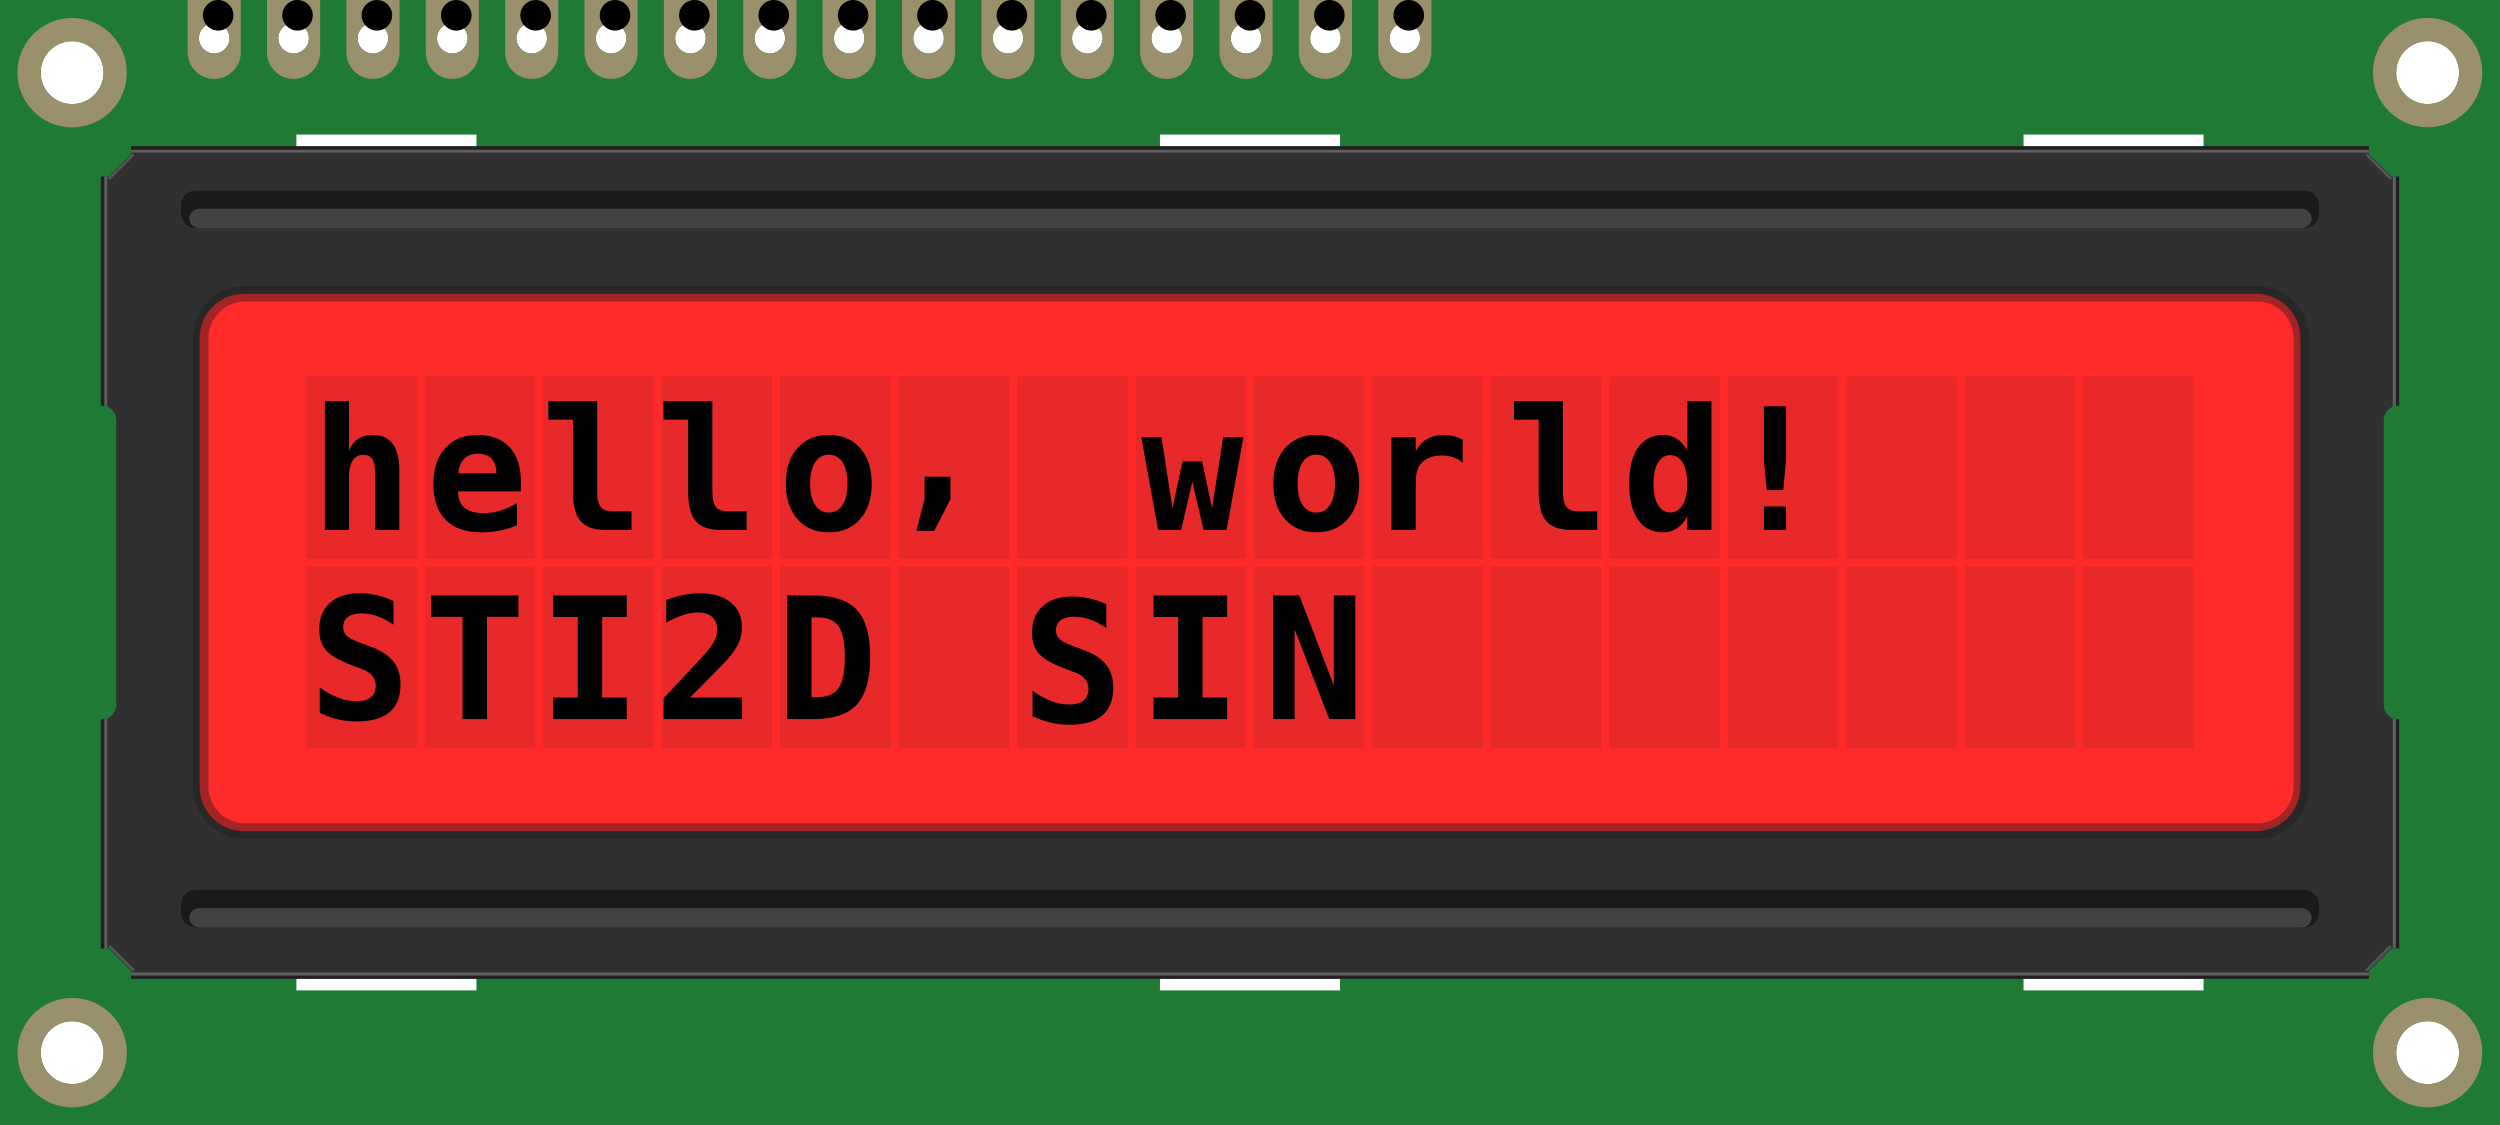 <?xml version="1.0" encoding="UTF-8"?>
<!DOCTYPE svg PUBLIC "-//W3C//DTD SVG 1.1//EN" "http://www.w3.org/Graphics/SVG/1.1/DTD/svg11.dtd">
<svg version="1.1" xmlns="http://www.w3.org/2000/svg" xmlns:xlink="http://www.w3.org/1999/xlink" x="0" y="0" width="383.245" height="172.459" viewBox="0, 0, 383.245, 172.459">
  <g id="Calque_1" transform="translate(-0, 0)">
    <path d="M0,0 L0,172.459 L383.245,172.459 L383.245,0 L0,0 z M191.019,3.517 C192.314,3.517 193.363,4.566 193.363,5.861 C193.363,7.155 192.314,8.205 191.019,8.205 C189.725,8.205 188.675,7.155 188.675,5.861 C188.675,4.566 189.727,3.517 191.019,3.517 z M69.341,3.517 C70.636,3.517 71.685,4.566 71.685,5.861 C71.685,7.155 70.636,8.205 69.341,8.205 C68.047,8.205 66.997,7.155 66.997,5.861 C66.997,4.566 68.048,3.517 69.341,3.517 z M57.173,3.517 C58.468,3.517 59.517,4.566 59.517,5.861 C59.517,7.155 58.468,8.205 57.173,8.205 C55.879,8.205 54.829,7.155 54.829,5.861 C54.829,4.566 55.879,3.517 57.173,3.517 z M11.056,6.313 C13.72,6.313 15.88,8.472 15.88,11.137 C15.88,13.802 13.72,15.958 11.056,15.958 C8.393,15.958 6.233,13.8 6.233,11.137 C6.233,8.473 8.393,6.313 11.056,6.313 z M11.061,166.193 C8.398,166.193 6.238,164.033 6.238,161.369 C6.238,158.706 8.398,156.546 11.061,156.546 C13.725,156.546 15.885,158.704 15.885,161.369 C15.883,164.033 13.725,166.193 11.061,166.193 z M32.837,8.203 C31.543,8.203 30.493,7.153 30.493,5.859 C30.493,4.564 31.543,3.515 32.837,3.515 C34.132,3.515 35.181,4.564 35.181,5.859 C35.181,7.153 34.13,8.203 32.837,8.203 z M42.661,5.861 C42.661,4.566 43.711,3.517 45.005,3.517 C46.3,3.517 47.349,4.566 47.349,5.861 C47.349,7.155 46.3,8.205 45.005,8.205 C43.711,8.205 42.661,7.153 42.661,5.861 z M73.04,151.829 L45.438,151.829 L45.438,143.69 L73.04,143.69 L73.04,151.829 z M73.04,28.769 L45.438,28.769 L45.438,20.629 L73.04,20.629 L73.04,28.769 z M81.507,8.203 C80.213,8.203 79.163,7.153 79.163,5.859 C79.163,4.564 80.213,3.515 81.507,3.515 C82.802,3.515 83.851,4.564 83.851,5.859 C83.851,7.153 82.802,8.203 81.507,8.203 z M93.677,8.203 C92.383,8.203 91.333,7.153 91.333,5.859 C91.333,4.564 92.383,3.515 93.677,3.515 C94.972,3.515 96.021,4.564 96.021,5.859 C96.021,7.153 94.97,8.203 93.677,8.203 z M105.845,8.203 C104.551,8.203 103.501,7.153 103.501,5.859 C103.501,4.564 104.551,3.515 105.845,3.515 C107.14,3.515 108.189,4.564 108.189,5.859 C108.189,7.153 107.14,8.203 105.845,8.203 z M118.013,8.203 C116.719,8.203 115.669,7.153 115.669,5.859 C115.669,4.564 116.719,3.515 118.013,3.515 C119.308,3.515 120.357,4.564 120.357,5.859 C120.357,7.153 119.308,8.203 118.013,8.203 z M130.179,8.203 C128.885,8.203 127.835,7.153 127.835,5.859 C127.835,4.564 128.885,3.515 130.179,3.515 C131.474,3.515 132.523,4.564 132.523,5.859 C132.523,7.153 131.474,8.203 130.179,8.203 z M142.347,8.203 C141.053,8.203 140.003,7.153 140.003,5.859 C140.003,4.564 141.053,3.515 142.347,3.515 C143.642,3.515 144.691,4.564 144.691,5.859 C144.691,7.153 143.642,8.203 142.347,8.203 z M154.517,8.203 C153.223,8.203 152.173,7.153 152.173,5.859 C152.173,4.564 153.223,3.515 154.517,3.515 C155.812,3.515 156.861,4.564 156.861,5.859 C156.861,7.153 155.81,8.203 154.517,8.203 z M166.685,8.203 C165.391,8.203 164.341,7.153 164.341,5.859 C164.341,4.564 165.391,3.515 166.685,3.515 C167.98,3.515 169.029,4.564 169.029,5.859 C169.029,7.153 167.98,8.203 166.685,8.203 z M176.507,5.861 C176.507,4.566 177.557,3.517 178.851,3.517 C180.146,3.517 181.195,4.566 181.195,5.861 C181.195,7.155 180.146,8.205 178.851,8.205 C177.557,8.205 176.507,7.153 176.507,5.861 z M205.425,151.829 L177.82,151.829 L177.82,143.69 L205.425,143.69 L205.425,151.829 z M205.425,28.769 L177.82,28.769 L177.82,20.629 L205.425,20.629 L205.425,28.769 z M203.187,8.203 C201.893,8.203 200.843,7.153 200.843,5.859 C200.843,4.564 201.893,3.515 203.187,3.515 C204.482,3.515 205.531,4.564 205.531,5.859 C205.531,7.153 204.482,8.203 203.187,8.203 z M215.357,8.203 C214.063,8.203 213.013,7.153 213.013,5.859 C213.013,4.564 214.063,3.515 215.357,3.515 C216.652,3.515 217.701,4.564 217.701,5.859 C217.701,7.153 216.652,8.203 215.357,8.203 z M337.806,151.829 L310.205,151.829 L310.205,143.69 L337.806,143.69 L337.806,151.829 z M337.806,28.769 L310.205,28.769 L310.205,20.629 L337.806,20.629 L337.806,28.769 z M372.152,6.305 C374.815,6.305 376.975,8.463 376.975,11.128 C376.975,13.793 374.817,15.952 372.152,15.952 C369.487,15.952 367.327,13.793 367.327,11.128 C367.327,8.463 369.487,6.305 372.152,6.305 z M372.152,166.194 C369.488,166.194 367.329,164.036 367.329,161.371 C367.329,158.709 369.487,156.548 372.152,156.548 C374.817,156.548 376.977,158.708 376.977,161.371 C376.977,164.034 374.815,166.194 372.152,166.194 z" fill="#1F7A34"/>
    <path d="M2.672,11.137 C2.672,15.762 6.429,19.521 11.055,19.521 C15.689,19.521 19.439,15.762 19.439,11.137 C19.439,6.504 15.689,2.754 11.055,2.754 C6.429,2.754 2.672,6.504 2.672,11.137 z M6.233,11.137 C6.233,8.473 8.393,6.313 11.056,6.313 C13.72,6.313 15.88,8.472 15.88,11.137 C15.88,13.802 13.718,15.958 11.055,15.958 C8.393,15.958 6.233,13.8 6.233,11.137 z" fill="#9A916C"/>
    <path d="M380.534,161.371 C380.534,156.746 376.777,152.987 372.15,152.987 C367.516,152.987 363.766,156.746 363.766,161.371 C363.766,166.003 367.516,169.753 372.15,169.753 C376.779,169.753 380.534,166.005 380.534,161.371 z M376.977,161.371 C376.977,164.034 374.815,166.194 372.152,166.194 C369.488,166.194 367.328,164.036 367.328,161.371 C367.328,158.709 369.487,156.548 372.152,156.548 C374.817,156.548 376.977,158.709 376.977,161.371 z" fill="#9A916C"/>
    <path d="M2.677,161.369 C2.677,165.995 6.434,169.753 11.06,169.753 C15.694,169.753 19.444,165.995 19.444,161.369 C19.444,156.737 15.694,152.987 11.06,152.987 C6.434,152.987 2.677,156.737 2.677,161.369 z M6.236,161.369 C6.236,158.706 8.396,156.546 11.06,156.546 C13.723,156.546 15.883,158.704 15.883,161.369 C15.883,164.031 13.723,166.193 11.06,166.193 C8.398,166.193 6.236,164.033 6.236,161.369 z" fill="#9A916C"/>
    <path d="M367.682,110.309 C366.441,110.309 365.424,109.292 365.424,108.05 L365.424,64.411 C365.424,63.168 366.441,62.151 367.682,62.151 L367.778,62.151 L367.778,28.267 L367.778,27.087 L366.597,27.087 L363.134,23.624 L363.134,22.419 L361.929,22.419 L21.313,22.419 L20.108,22.419 L20.108,23.624 L16.647,27.085 L15.466,27.085 L15.466,28.265 L15.466,62.151 L15.562,62.151 C16.804,62.151 17.821,63.168 17.821,64.411 L17.821,108.05 C17.821,109.292 16.804,110.309 15.562,110.309 L15.466,110.309 L15.466,144.192 L15.466,145.372 L16.647,145.372 L20.11,148.835 L20.11,150.04 L21.315,150.04 L361.929,150.04 L363.134,150.04 L363.134,148.835 L366.597,145.372 L367.778,145.372 L367.778,144.192 L367.778,110.309 L367.682,110.309 z" fill="#303030"/>
    <g>
      <path d="M352.641,120.635 C352.641,124.363 349.59,127.414 345.86,127.414 L37.383,127.414 C33.655,127.414 30.605,124.363 30.605,120.635 L30.605,51.824 C30.605,48.095 33.655,45.045 37.383,45.045 L345.86,45.045 C349.59,45.045 352.641,48.095 352.641,51.824 L352.641,120.635 z" fill="#FF2B2B"/>
      <g opacity="0.2">
        <path d="M352.627,51.791 L352.627,120.667 C352.627,120.657 352.631,120.647 352.631,120.635 L352.631,51.824 C352.631,51.812 352.627,51.802 352.627,51.791 z M37.383,45.045 C33.657,45.045 30.605,48.097 30.605,51.824 L30.605,120.635 C30.605,124.362 33.657,127.414 37.383,127.414 L41.314,127.414 C37.586,127.414 34.536,124.362 34.536,120.635 L34.536,54.085 C34.536,50.357 37.586,47.306 41.314,47.306 L350.863,47.306 C349.621,45.93 347.843,45.045 345.854,45.045 L37.383,45.045 z" fill="#FF2B2B"/>
      </g>
    </g>
    <g>
      <path d="M355.505,31.464 C355.505,30.222 354.488,29.206 353.247,29.206 L29.998,29.206 C28.756,29.206 27.74,30.224 27.74,31.464 L27.74,32.71 C27.74,33.952 28.757,34.967 29.998,34.967 L353.246,34.967 C354.486,34.967 355.504,33.95 355.504,32.71 L355.504,31.464 z" fill="#1A1A1A"/>
      <path d="M354.376,33.482 C354.376,32.664 353.646,31.995 352.759,31.995 L30.618,31.995 C29.729,31.995 29.001,32.664 29.001,33.482 C29.001,34.3 29.729,34.969 30.618,34.969 L352.759,34.969 C353.646,34.967 354.376,34.298 354.376,33.482 z" fill="#424242"/>
    </g>
    <g>
      <path d="M355.505,138.674 C355.505,137.434 354.488,136.416 353.247,136.416 L29.998,136.416 C28.756,136.416 27.74,137.434 27.74,138.674 L27.74,139.921 C27.74,141.162 28.757,142.179 29.998,142.179 L353.246,142.179 C354.486,142.179 355.504,141.162 355.504,139.921 L355.504,138.674 z" fill="#1A1A1A"/>
      <path d="M354.376,140.694 C354.376,139.876 353.646,139.207 352.759,139.207 L30.618,139.207 C29.729,139.207 29.001,139.876 29.001,140.694 C29.001,141.51 29.729,142.179 30.618,142.179 L352.759,142.179 C353.646,142.179 354.376,141.51 354.376,140.694 z" fill="#424242"/>
    </g>
    <g>
      <path d="M16.794,27.332 L20.365,23.761" fill-opacity="0" stroke="#F2F2F2" stroke-width="0.399" stroke-opacity="0.2" stroke-linecap="round"/>
      <path d="M20.402,148.681 L16.831,145.108" fill-opacity="0" stroke="#F2F2F2" stroke-width="0.399" stroke-opacity="0.2" stroke-linecap="round"/>
    </g>
    <g>
      <path d="M366.431,27.332 L362.858,23.761" fill-opacity="0" stroke="#F2F2F2" stroke-width="0.399" stroke-opacity="0.2" stroke-linecap="round"/>
      <path d="M362.823,148.681 L366.394,145.108" fill-opacity="0" stroke="#F2F2F2" stroke-width="0.399" stroke-opacity="0.2" stroke-linecap="round"/>
    </g>
    <path d="M352.79,120.627 C352.79,124.353 349.74,127.405 346.013,127.405 L37.543,127.405 C33.816,127.405 30.764,124.353 30.764,120.627 L30.764,51.815 C30.764,48.089 33.816,45.036 37.543,45.036 L346.013,45.036 C349.74,45.036 352.79,48.089 352.79,51.815 L352.79,120.627 z" fill-opacity="0" stroke="#1A1A1A" stroke-width="2.391" stroke-opacity="0.4"/>
    <path d="M363.768,11.128 C363.768,15.754 367.525,19.512 372.152,19.512 C376.786,19.512 380.536,15.754 380.536,11.128 C380.536,6.496 376.786,2.746 372.152,2.746 C367.523,2.746 363.768,6.496 363.768,11.128 z M367.325,11.128 C367.325,8.465 369.487,6.305 372.15,6.305 C374.814,6.305 376.973,8.463 376.973,11.128 C376.973,13.793 374.815,15.952 372.15,15.952 C369.485,15.952 367.325,13.792 367.325,11.128 z" fill="#9A916C"/>
    <path d="M28.764,-0 L28.764,8.027 C28.764,10.275 30.586,12.1 32.837,12.1 C35.085,12.1 36.91,10.275 36.91,8.027 L36.91,-0 L28.764,-0 z M32.837,8.203 C31.543,8.203 30.493,7.153 30.493,5.859 C30.493,4.564 31.543,3.515 32.837,3.515 C34.132,3.515 35.181,4.564 35.181,5.859 C35.181,7.153 34.13,8.203 32.837,8.203 z" fill="#9A916C"/>
    <path d="M40.932,-0 L40.932,8.027 C40.932,10.275 42.754,12.1 45.005,12.1 C47.253,12.1 49.078,10.275 49.078,8.027 L49.078,-0 L40.932,-0 z M45.005,8.203 C43.711,8.203 42.661,7.153 42.661,5.859 C42.661,4.564 43.711,3.515 45.005,3.515 C46.3,3.515 47.349,4.564 47.349,5.859 C47.349,7.153 46.3,8.203 45.005,8.203 z" fill="#9A916C"/>
    <path d="M53.1,-0 L53.1,8.027 C53.1,10.275 54.922,12.1 57.173,12.1 C59.421,12.1 61.246,10.275 61.246,8.027 L61.246,-0 L53.1,-0 z M57.173,8.203 C55.879,8.203 54.829,7.153 54.829,5.859 C54.829,4.564 55.879,3.515 57.173,3.515 C58.468,3.515 59.517,4.564 59.517,5.859 C59.517,7.153 58.468,8.203 57.173,8.203 z" fill="#9A916C"/>
    <path d="M65.268,-0 L65.268,8.027 C65.268,10.275 67.09,12.1 69.341,12.1 C71.589,12.1 73.414,10.275 73.414,8.027 L73.414,-0 L65.268,-0 z M69.341,8.203 C68.047,8.203 66.997,7.153 66.997,5.859 C66.997,4.564 68.047,3.515 69.341,3.515 C70.636,3.515 71.685,4.564 71.685,5.859 C71.685,7.153 70.636,8.203 69.341,8.203 z" fill="#9A916C"/>
    <path d="M77.434,-0 L77.434,8.027 C77.434,10.275 79.256,12.1 81.507,12.1 C83.755,12.1 85.58,10.275 85.58,8.027 L85.58,-0 L77.434,-0 z M81.507,8.203 C80.213,8.203 79.163,7.153 79.163,5.859 C79.163,4.564 80.213,3.515 81.507,3.515 C82.802,3.515 83.851,4.564 83.851,5.859 C83.851,7.153 82.802,8.203 81.507,8.203 z" fill="#9A916C"/>
    <path d="M89.604,-0 L89.604,8.027 C89.604,10.275 91.426,12.1 93.677,12.1 C95.925,12.1 97.75,10.275 97.75,8.027 L97.75,-0 L89.604,-0 z M93.677,8.203 C92.383,8.203 91.333,7.153 91.333,5.859 C91.333,4.564 92.383,3.515 93.677,3.515 C94.972,3.515 96.021,4.564 96.021,5.859 C96.021,7.153 94.97,8.203 93.677,8.203 z" fill="#9A916C"/>
    <path d="M101.772,-0 L101.772,8.027 C101.772,10.275 103.594,12.1 105.845,12.1 C108.093,12.1 109.918,10.275 109.918,8.027 L109.918,-0 L101.772,-0 z M105.845,8.203 C104.551,8.203 103.501,7.153 103.501,5.859 C103.501,4.564 104.551,3.515 105.845,3.515 C107.14,3.515 108.189,4.564 108.189,5.859 C108.189,7.153 107.14,8.203 105.845,8.203 z" fill="#9A916C"/>
    <path d="M113.94,-0 L113.94,8.027 C113.94,10.275 115.762,12.1 118.013,12.1 C120.261,12.1 122.086,10.275 122.086,8.027 L122.086,-0 L113.94,-0 z M118.013,8.203 C116.719,8.203 115.669,7.153 115.669,5.859 C115.669,4.564 116.719,3.515 118.013,3.515 C119.308,3.515 120.357,4.564 120.357,5.859 C120.357,7.153 119.308,8.203 118.013,8.203 z" fill="#9A916C"/>
    <path d="M126.106,-0 L126.106,8.027 C126.106,10.275 127.928,12.1 130.179,12.1 C132.427,12.1 134.252,10.275 134.252,8.027 L134.252,-0 L126.106,-0 z M130.179,8.203 C128.885,8.203 127.835,7.153 127.835,5.859 C127.835,4.564 128.885,3.515 130.179,3.515 C131.474,3.515 132.523,4.564 132.523,5.859 C132.523,7.153 131.474,8.203 130.179,8.203 z" fill="#9A916C"/>
    <path d="M138.274,-0 L138.274,8.027 C138.274,10.275 140.096,12.1 142.347,12.1 C144.595,12.1 146.42,10.275 146.42,8.027 L146.42,-0 L138.274,-0 z M142.347,8.203 C141.053,8.203 140.003,7.153 140.003,5.859 C140.003,4.564 141.053,3.515 142.347,3.515 C143.642,3.515 144.691,4.564 144.691,5.859 C144.691,7.153 143.642,8.203 142.347,8.203 z" fill="#9A916C"/>
    <path d="M150.444,-0 L150.444,8.027 C150.444,10.275 152.266,12.1 154.517,12.1 C156.765,12.1 158.59,10.275 158.59,8.027 L158.59,-0 L150.444,-0 z M154.517,8.203 C153.223,8.203 152.173,7.153 152.173,5.859 C152.173,4.564 153.223,3.515 154.517,3.515 C155.812,3.515 156.861,4.564 156.861,5.859 C156.861,7.153 155.81,8.203 154.517,8.203 z" fill="#9A916C"/>
    <path d="M162.612,-0 L162.612,8.027 C162.612,10.275 164.434,12.1 166.685,12.1 C168.933,12.1 170.758,10.275 170.758,8.027 L170.758,-0 L162.612,-0 z M166.685,8.203 C165.391,8.203 164.341,7.153 164.341,5.859 C164.341,4.564 165.391,3.515 166.685,3.515 C167.98,3.515 169.029,4.564 169.029,5.859 C169.029,7.153 167.98,8.203 166.685,8.203 z" fill="#9A916C"/>
    <path d="M174.778,-0 L174.778,8.027 C174.778,10.275 176.6,12.1 178.851,12.1 C181.099,12.1 182.924,10.275 182.924,8.027 L182.924,-0 L174.778,-0 z M178.851,8.203 C177.557,8.203 176.507,7.153 176.507,5.859 C176.507,4.564 177.557,3.515 178.851,3.515 C180.146,3.515 181.195,4.564 181.195,5.859 C181.195,7.153 180.146,8.203 178.851,8.203 z" fill="#9A916C"/>
    <path d="M186.946,-0 L186.946,8.027 C186.946,10.275 188.768,12.1 191.019,12.1 C193.267,12.1 195.094,10.275 195.094,8.027 L195.094,-0 L186.946,-0 z M191.019,8.203 C189.725,8.203 188.675,7.153 188.675,5.859 C188.675,4.564 189.725,3.515 191.019,3.515 C192.314,3.515 193.363,4.564 193.363,5.859 C193.363,7.153 192.314,8.203 191.019,8.203 z" fill="#9A916C"/>
    <path d="M199.114,-0 L199.114,8.027 C199.114,10.275 200.936,12.1 203.187,12.1 C205.435,12.1 207.26,10.275 207.26,8.027 L207.26,-0 L199.114,-0 z M203.187,8.203 C201.893,8.203 200.843,7.153 200.843,5.859 C200.843,4.564 201.893,3.515 203.187,3.515 C204.482,3.515 205.531,4.564 205.531,5.859 C205.531,7.153 204.482,8.203 203.187,8.203 z" fill="#9A916C"/>
    <path d="M211.284,-0 L211.284,8.027 C211.284,10.275 213.106,12.1 215.357,12.1 C217.605,12.1 219.43,10.275 219.43,8.027 L219.43,-0 L211.284,-0 z M215.357,8.203 C214.063,8.203 213.013,7.153 213.013,5.859 C213.013,4.564 214.063,3.515 215.357,3.515 C216.652,3.515 217.701,4.564 217.701,5.859 C217.701,7.153 216.652,8.203 215.357,8.203 z" fill="#9A916C"/>
    <g>
      <path d="M46.965,86.815 L63.911,86.815 L63.911,114.737 L46.965,114.737 z" fill="#1A1A1A" fill-opacity="0.1"/>
      <path d="M65.123,86.815 L82.068,86.815 L82.068,114.737 L65.123,114.737 z" fill="#1A1A1A" fill-opacity="0.1"/>
      <path d="M83.28,86.815 L100.226,86.815 L100.226,114.737 L83.28,114.737 z" fill="#1A1A1A" fill-opacity="0.1"/>
      <path d="M101.438,86.815 L118.385,86.815 L118.385,114.737 L101.438,114.737 z" fill="#1A1A1A" fill-opacity="0.1"/>
      <path d="M119.598,86.815 L136.544,86.815 L136.544,114.737 L119.598,114.737 z" fill="#1A1A1A" fill-opacity="0.1"/>
      <path d="M137.756,86.815 L154.701,86.815 L154.701,114.737 L137.756,114.737 z" fill="#1A1A1A" fill-opacity="0.1"/>
      <path d="M155.913,86.815 L172.859,86.815 L172.859,114.737 L155.913,114.737 z" fill="#1A1A1A" fill-opacity="0.1"/>
      <path d="M174.07,86.815 L191.016,86.815 L191.016,114.737 L174.07,114.737 z" fill="#1A1A1A" fill-opacity="0.1"/>
      <path d="M192.228,86.815 L209.175,86.815 L209.175,114.737 L192.228,114.737 z" fill="#1A1A1A" fill-opacity="0.1"/>
      <path d="M210.387,86.815 L227.332,86.815 L227.332,114.737 L210.387,114.737 z" fill="#1A1A1A" fill-opacity="0.1"/>
      <path d="M228.544,86.815 L245.49,86.815 L245.49,114.737 L228.544,114.737 z" fill="#1A1A1A" fill-opacity="0.1"/>
      <path d="M246.701,86.815 L263.647,86.815 L263.647,114.737 L246.701,114.737 z" fill="#1A1A1A" fill-opacity="0.1"/>
      <path d="M264.859,86.815 L281.804,86.815 L281.804,114.737 L264.859,114.737 z" fill="#1A1A1A" fill-opacity="0.1"/>
      <path d="M283.016,86.815 L299.962,86.815 L299.962,114.737 L283.016,114.737 z" fill="#1A1A1A" fill-opacity="0.1"/>
      <path d="M301.173,86.815 L318.119,86.815 L318.119,114.737 L301.173,114.737 z" fill="#1A1A1A" fill-opacity="0.1"/>
      <path d="M319.333,86.815 L336.278,86.815 L336.278,114.737 L319.333,114.737 z" fill="#1A1A1A" fill-opacity="0.1"/>
      <path d="M46.965,57.72 L63.911,57.72 L63.911,85.642 L46.965,85.642 z" fill="#1A1A1A" fill-opacity="0.1"/>
      <path d="M65.123,57.72 L82.068,57.72 L82.068,85.642 L65.123,85.642 z" fill="#1A1A1A" fill-opacity="0.1"/>
      <path d="M83.28,57.72 L100.226,57.72 L100.226,85.642 L83.28,85.642 z" fill="#1A1A1A" fill-opacity="0.1"/>
      <path d="M101.438,57.72 L118.385,57.72 L118.385,85.642 L101.438,85.642 z" fill="#1A1A1A" fill-opacity="0.1"/>
      <path d="M119.598,57.72 L136.544,57.72 L136.544,85.642 L119.598,85.642 z" fill="#1A1A1A" fill-opacity="0.1"/>
      <path d="M137.756,57.72 L154.701,57.72 L154.701,85.642 L137.756,85.642 z" fill="#1A1A1A" fill-opacity="0.1"/>
      <path d="M155.913,57.72 L172.859,57.72 L172.859,85.642 L155.913,85.642 z" fill="#1A1A1A" fill-opacity="0.1"/>
      <path d="M174.07,57.72 L191.016,57.72 L191.016,85.642 L174.07,85.642 z" fill="#1A1A1A" fill-opacity="0.1"/>
      <path d="M192.228,57.72 L209.175,57.72 L209.175,85.642 L192.228,85.642 z" fill="#1A1A1A" fill-opacity="0.1"/>
      <path d="M210.387,57.72 L227.332,57.72 L227.332,85.642 L210.387,85.642 z" fill="#1A1A1A" fill-opacity="0.1"/>
      <path d="M228.544,57.72 L245.49,57.72 L245.49,85.642 L228.544,85.642 z" fill="#1A1A1A" fill-opacity="0.1"/>
      <path d="M246.701,57.72 L263.647,57.72 L263.647,85.642 L246.701,85.642 z" fill="#1A1A1A" fill-opacity="0.1"/>
      <path d="M264.859,57.72 L281.804,57.72 L281.804,85.642 L264.859,85.642 z" fill="#1A1A1A" fill-opacity="0.1"/>
      <path d="M283.016,57.72 L299.962,57.72 L299.962,85.642 L283.016,85.642 z" fill="#1A1A1A" fill-opacity="0.1"/>
      <path d="M301.173,57.72 L318.119,57.72 L318.119,85.642 L301.173,85.642 z" fill="#1A1A1A" fill-opacity="0.1"/>
      <path d="M319.333,57.72 L336.278,57.72 L336.278,85.642 L319.333,85.642 z" fill="#1A1A1A" fill-opacity="0.1"/>
    </g>
    <g>
      <path d="M15.978,110.227 L15.978,145.374 L16.431,145.374 L16.431,110.134 C16.29,110.193 16.13,110.196 15.978,110.227 z" fill="#606060"/>
      <path d="M16.431,62.329 L16.431,27.084 L15.978,27.084 L15.978,62.236 C16.13,62.266 16.29,62.269 16.431,62.329 z" fill="#606060"/>
    </g>
    <path d="M20.111,22.936 L363.129,22.936 L363.129,23.388 L20.111,23.388 z" fill="#606060"/>
    <path d="M20.111,22.426 L363.129,22.426 L363.129,22.94 L20.111,22.94 z" fill="#212121"/>
    <g>
      <path d="M15.562,62.151 C15.709,62.151 15.839,62.209 15.979,62.236 L15.979,27.084 L15.467,27.084 L15.467,62.151 L15.562,62.151 z" fill="#212121"/>
      <path d="M15.562,110.309 L15.467,110.309 L15.467,145.374 L15.979,145.374 L15.979,110.225 C15.839,110.252 15.709,110.309 15.562,110.309 z" fill="#212121"/>
    </g>
    <path d="M20.111,149.531 L363.129,149.531 L363.129,150.043 L20.111,150.043 z" fill="#212121"/>
    <path d="M20.111,149.083 L363.129,149.083 L363.129,149.534 L20.111,149.534 z" fill="#606060"/>
    <g>
      <path d="M367.682,110.309 C367.531,110.309 367.401,110.252 367.259,110.223 L367.259,145.374 L367.775,145.374 L367.775,110.309 L367.682,110.309 z" fill="#212121"/>
      <path d="M367.682,62.151 L367.775,62.151 L367.775,27.084 L367.259,27.084 L367.259,62.237 C367.401,62.21 367.531,62.151 367.682,62.151 z" fill="#212121"/>
    </g>
    <g>
      <path d="M366.813,110.134 L366.813,145.374 L367.263,145.374 L367.263,110.225 C367.112,110.196 366.952,110.193 366.813,110.134 z" fill="#606060"/>
      <path d="M367.263,62.237 L367.263,27.085 L366.813,27.085 L366.813,62.329 C366.952,62.269 367.112,62.266 367.263,62.237 z" fill="#606060"/>
    </g>
    <path d="M35.784,2.344 C35.784,3.638 34.735,4.688 33.44,4.688 C32.146,4.688 31.096,3.638 31.096,2.344 C31.096,1.049 32.146,-0 33.44,-0 C34.735,-0 35.784,1.049 35.784,2.344 z" fill="#000000" id="connector0pin"/>
    <path d="M47.952,2.344 C47.952,3.638 46.903,4.688 45.608,4.688 C44.314,4.688 43.264,3.638 43.264,2.344 C43.264,1.049 44.314,-0 45.608,-0 C46.903,-0 47.952,1.049 47.952,2.344 z" fill="#000000" id="connector1pin"/>
    <path d="M60.12,2.344 C60.12,3.638 59.071,4.688 57.776,4.688 C56.482,4.688 55.432,3.638 55.432,2.344 C55.432,1.049 56.482,-0 57.776,-0 C59.071,-0 60.12,1.049 60.12,2.344 z" fill="#000000" id="connector2pin"/>
    <path d="M72.288,2.344 C72.288,3.638 71.239,4.688 69.944,4.688 C68.65,4.688 67.6,3.638 67.6,2.344 C67.6,1.049 68.65,-0 69.944,-0 C71.239,-0 72.288,1.049 72.288,2.344 z" fill="#000000" id="connector3pin"/>
    <path d="M84.455,2.344 C84.455,3.638 83.405,4.688 82.111,4.688 C80.816,4.688 79.767,3.638 79.767,2.344 C79.767,1.049 80.816,-0 82.111,-0 C83.405,-0 84.455,1.049 84.455,2.344 z" fill="#000000" id="connector4pin"/>
    <path d="M96.624,2.344 C96.624,3.638 95.575,4.688 94.28,4.688 C92.986,4.688 91.936,3.638 91.936,2.344 C91.936,1.049 92.986,-0 94.28,-0 C95.575,-0 96.624,1.049 96.624,2.344 z" fill="#000000" id="connector5pin"/>
    <path d="M104.104,2.344 C104.104,1.049 105.154,-0 106.448,-0 C107.743,-0 108.792,1.049 108.792,2.344 C108.792,3.638 107.743,4.688 106.448,4.688 C105.154,4.688 104.104,3.637 104.104,2.344" fill="#000000" id="connector6pin"/>
    <path d="M120.96,2.344 C120.96,3.638 119.911,4.688 118.616,4.688 C117.322,4.688 116.272,3.638 116.272,2.344 C116.272,1.049 117.322,-0 118.616,-0 C119.911,-0 120.96,1.049 120.96,2.344 z" fill="#000000" id="connector7pin"/>
    <path d="M133.127,2.344 C133.127,3.638 132.077,4.688 130.783,4.688 C129.488,4.688 128.439,3.638 128.439,2.344 C128.439,1.049 129.488,-0 130.783,-0 C132.077,-0 133.127,1.049 133.127,2.344 z" fill="#000000" id="connector8pin"/>
    <path d="M145.295,2.344 C145.295,3.638 144.245,4.688 142.951,4.688 C141.656,4.688 140.607,3.638 140.607,2.344 C140.607,1.049 141.656,-0 142.951,-0 C144.245,-0 145.295,1.049 145.295,2.344 z" fill="#000000" id="connector9pin"/>
    <path d="M157.464,2.344 C157.464,3.638 156.415,4.688 155.12,4.688 C153.826,4.688 152.776,3.638 152.776,2.344 C152.776,1.049 153.826,-0 155.12,-0 C156.415,-0 157.464,1.049 157.464,2.344 z" fill="#000000" id="connector10pin"/>
    <path d="M169.632,2.344 C169.632,3.638 168.583,4.688 167.288,4.688 C165.994,4.688 164.944,3.638 164.944,2.344 C164.944,1.049 165.994,-0 167.288,-0 C168.583,-0 169.632,1.049 169.632,2.344 z" fill="#000000" id="connector11pin"/>
    <path d="M181.799,2.344 C181.799,3.638 180.749,4.688 179.455,4.688 C178.16,4.688 177.111,3.638 177.111,2.344 C177.111,1.049 178.16,-0 179.455,-0 C180.749,-0 181.799,1.049 181.799,2.344 z" fill="#000000" id="connector12pin"/>
    <path d="M193.967,2.344 C193.967,3.638 192.917,4.688 191.623,4.688 C190.328,4.688 189.279,3.638 189.279,2.344 C189.279,1.049 190.328,-0 191.623,-0 C192.917,-0 193.967,1.049 193.967,2.344 z" fill="#000000" id="connector13pin"/>
    <path d="M206.135,2.344 C206.135,3.638 205.085,4.688 203.791,4.688 C202.496,4.688 201.447,3.638 201.447,2.344 C201.447,1.049 202.496,-0 203.791,-0 C205.085,-0 206.135,1.049 206.135,2.344 z" fill="#000000" id="connector14pin"/>
    <path d="M218.304,2.344 C218.304,3.638 217.255,4.688 215.96,4.688 C214.666,4.688 213.616,3.638 213.616,2.344 C213.616,1.049 214.666,-0 215.96,-0 C217.255,-0 218.304,1.049 218.304,2.344 z" fill="#000000" id="connector15pin"/>
    <path d="M61.209,72.007 L61.209,81.236 L57.514,81.236 L57.514,72.578 Q57.514,71.042 57.076,70.382 Q56.638,69.721 55.648,69.721 Q54.633,69.721 54.061,70.616 Q53.49,71.511 53.49,73.098 L53.49,81.236 L49.796,81.236 L49.796,61.482 L53.49,61.482 L53.49,69.15 Q53.883,67.969 54.836,67.322 Q55.788,66.674 57.133,66.674 Q59.152,66.674 60.18,68.014 Q61.209,69.353 61.209,72.007 z" fill="#000000"/>
    <path d="M79.255,80.538 Q77.96,81.071 76.615,81.338 Q75.269,81.604 73.771,81.604 Q70.203,81.604 68.318,79.694 Q66.433,77.783 66.433,74.19 Q66.433,70.712 68.248,68.693 Q70.064,66.674 73.2,66.674 Q76.361,66.674 78.106,68.547 Q79.852,70.42 79.852,73.822 L79.852,75.333 L70.216,75.333 Q70.229,77.008 71.206,77.834 Q72.184,78.659 74.126,78.659 Q75.409,78.659 76.653,78.291 Q77.897,77.923 79.255,77.123 z M76.107,72.54 Q76.081,71.067 75.351,70.312 Q74.621,69.556 73.2,69.556 Q71.917,69.556 71.156,70.337 Q70.394,71.118 70.254,72.552 z" fill="#000000"/>
    <path d="M87.831,75.307 L87.831,64.339 L84.061,64.339 L84.061,61.482 L91.551,61.482 L91.551,75.307 Q91.551,76.983 92.071,77.681 Q92.592,78.38 93.836,78.38 L96.807,78.38 L96.807,81.236 L92.795,81.236 Q90.142,81.236 88.986,79.865 Q87.831,78.494 87.831,75.307 z" fill="#000000"/>
    <path d="M105.484,75.307 L105.484,64.339 L101.714,64.339 L101.714,61.482 L109.204,61.482 L109.204,75.307 Q109.204,76.983 109.724,77.681 Q110.245,78.38 111.489,78.38 L114.46,78.38 L114.46,81.236 L110.448,81.236 Q107.795,81.236 106.639,79.865 Q105.484,78.494 105.484,75.307 z" fill="#000000"/>
    <path d="M127.045,69.696 Q125.712,69.696 124.951,70.87 Q124.189,72.045 124.189,74.139 Q124.189,76.234 124.951,77.408 Q125.712,78.583 127.045,78.583 Q128.391,78.583 129.153,77.408 Q129.914,76.234 129.914,74.139 Q129.914,72.045 129.153,70.87 Q128.391,69.696 127.045,69.696 z M120.469,74.139 Q120.469,70.699 122.253,68.687 Q124.037,66.674 127.045,66.674 Q130.067,66.674 131.85,68.687 Q133.634,70.699 133.634,74.139 Q133.634,77.58 131.85,79.592 Q130.067,81.604 127.045,81.604 Q124.037,81.604 122.253,79.592 Q120.469,77.58 120.469,74.139 z" fill="#000000"/>
    <path d="M141.731,73.077 L145.704,73.077 L145.704,76.517 L143.216,81.38 L140.474,81.38 L141.731,76.517 z" fill="#000000"/>
    <path d="M174.958,67.017 L178.056,67.017 L179.744,77.91 L181.28,70.737 L184.289,70.737 L185.8,77.91 L187.514,67.017 L190.611,67.017 L188.034,81.236 L184.505,81.236 L182.778,73.847 L181.064,81.236 L177.535,81.236 z" fill="#000000"/>
    <path d="M201.778,69.696 Q200.445,69.696 199.684,70.87 Q198.922,72.045 198.922,74.139 Q198.922,76.234 199.684,77.408 Q200.445,78.583 201.778,78.583 Q203.124,78.583 203.886,77.408 Q204.647,76.234 204.647,74.139 Q204.647,72.045 203.886,70.87 Q203.124,69.696 201.778,69.696 z M195.202,74.139 Q195.202,70.699 196.986,68.687 Q198.77,66.674 201.778,66.674 Q204.8,66.674 206.583,68.687 Q208.367,70.699 208.367,74.139 Q208.367,77.58 206.583,79.592 Q204.8,81.604 201.778,81.604 Q198.77,81.604 196.986,79.592 Q195.202,77.58 195.202,74.139 z" fill="#000000"/>
    <path d="M224.224,70.94 Q223.615,70.382 222.796,70.102 Q221.977,69.823 221,69.823 Q219.819,69.823 218.937,70.236 Q218.054,70.648 217.572,71.435 Q217.267,71.918 217.147,72.603 Q217.026,73.289 217.026,74.685 L217.026,81.236 L213.306,81.236 L213.306,67.017 L217.026,67.017 L217.026,69.226 Q217.572,68.007 218.702,67.341 Q219.832,66.674 221.342,66.674 Q222.104,66.674 222.834,66.859 Q223.564,67.043 224.224,67.398 z" fill="#000000"/>
    <path d="M235.871,75.307 L235.871,64.339 L232.101,64.339 L232.101,61.482 L239.591,61.482 L239.591,75.307 Q239.591,76.983 240.111,77.681 Q240.632,78.38 241.876,78.38 L244.847,78.38 L244.847,81.236 L240.835,81.236 Q238.182,81.236 237.026,79.865 Q235.871,78.494 235.871,75.307 z" fill="#000000"/>
    <path d="M258.654,69.036 L258.654,61.482 L262.361,61.482 L262.361,81.236 L258.654,81.236 L258.654,79.129 Q258.057,80.36 257.112,80.982 Q256.166,81.604 254.883,81.604 Q252.446,81.604 251.1,79.649 Q249.755,77.694 249.755,74.139 Q249.755,70.534 251.119,68.604 Q252.484,66.674 255.01,66.674 Q256.153,66.674 257.061,67.265 Q257.968,67.855 258.654,69.036 z M253.474,74.165 Q253.474,76.221 254.16,77.389 Q254.845,78.557 256.051,78.557 Q257.258,78.557 257.956,77.389 Q258.654,76.221 258.654,74.165 Q258.654,72.108 257.956,70.94 Q257.258,69.772 256.051,69.772 Q254.845,69.772 254.16,70.94 Q253.474,72.108 253.474,74.165 z" fill="#000000"/>
    <path d="M270.397,77.643 L273.786,77.643 L273.786,81.236 L270.397,81.236 z M270.397,62.282 L273.786,62.282 L273.786,70.597 L273.368,75.13 L270.841,75.13 L270.397,70.597 z" fill="#000000"/>
    <path d="M53.78,101.921 Q50.949,100.841 49.946,99.654 Q48.943,98.467 48.943,96.462 Q48.943,93.884 50.593,92.412 Q52.243,90.939 55.125,90.939 Q56.433,90.939 57.741,91.237 Q59.048,91.536 60.33,92.12 L60.33,95.776 Q59.124,94.925 57.88,94.481 Q56.636,94.037 55.417,94.037 Q54.059,94.037 53.335,94.583 Q52.612,95.129 52.612,96.144 Q52.612,96.931 53.138,97.445 Q53.665,97.96 55.341,98.582 L56.953,99.191 Q59.239,100.029 60.318,101.413 Q61.397,102.797 61.397,104.904 Q61.397,107.773 59.702,109.189 Q58.007,110.604 54.579,110.604 Q53.17,110.604 51.755,110.268 Q50.339,109.931 49.019,109.271 L49.019,105.399 Q50.517,106.465 51.92,106.986 Q53.323,107.507 54.694,107.507 Q56.077,107.507 56.839,106.878 Q57.601,106.25 57.601,105.12 Q57.601,104.269 57.093,103.628 Q56.585,102.987 55.62,102.619 z" fill="#000000"/>
    <path d="M74.657,110.236 L70.912,110.236 L70.912,94.557 L66.101,94.557 L66.101,91.282 L79.469,91.282 L79.469,94.557 L74.657,94.557 z" fill="#000000"/>
    <path d="M84.796,94.583 L84.796,91.282 L96.082,91.282 L96.082,94.583 L92.311,94.583 L92.311,106.935 L96.082,106.935 L96.082,110.236 L84.796,110.236 L84.796,106.935 L88.566,106.935 L88.566,94.583 z" fill="#000000"/>
    <path d="M105.775,106.935 L113.76,106.935 L113.76,110.236 L101.725,110.236 L101.725,107.037 L103.756,104.879 Q107.374,101.032 108.149,100.143 Q109.101,99.051 109.52,98.207 Q109.939,97.363 109.939,96.538 Q109.939,95.268 109.171,94.576 Q108.403,93.884 106.994,93.884 Q105.991,93.884 104.74,94.284 Q103.49,94.684 102.131,95.446 L102.131,91.955 Q103.49,91.46 104.791,91.199 Q106.092,90.939 107.286,90.939 Q110.294,90.939 112.015,92.342 Q113.735,93.745 113.735,96.17 Q113.735,97.287 113.36,98.264 Q112.986,99.242 112.072,100.435 Q111.399,101.299 108.377,104.32 Q106.74,105.958 105.775,106.935 z" fill="#000000"/>
    <path d="M124.402,94.659 L124.402,106.859 L125.418,106.859 Q127.627,106.859 128.566,105.469 Q129.506,104.079 129.506,100.74 Q129.506,97.426 128.566,96.043 Q127.627,94.659 125.418,94.659 z M120.657,91.282 L124.669,91.282 Q129.315,91.282 131.359,93.497 Q133.403,95.713 133.403,100.74 Q133.403,105.78 131.359,108.008 Q129.315,110.236 124.669,110.236 L120.657,110.236 z" fill="#000000"/>
    <path d="M163.047,102.421 Q160.216,101.341 159.213,100.154 Q158.21,98.967 158.21,96.962 Q158.21,94.384 159.86,92.912 Q161.51,91.439 164.392,91.439 Q165.7,91.439 167.008,91.737 Q168.315,92.036 169.597,92.62 L169.597,96.276 Q168.391,95.425 167.147,94.981 Q165.903,94.537 164.684,94.537 Q163.326,94.537 162.602,95.083 Q161.879,95.629 161.879,96.644 Q161.879,97.431 162.405,97.945 Q162.932,98.46 164.608,99.082 L166.22,99.691 Q168.506,100.529 169.585,101.913 Q170.664,103.297 170.664,105.404 Q170.664,108.273 168.969,109.689 Q167.274,111.104 163.846,111.104 Q162.437,111.104 161.022,110.768 Q159.606,110.431 158.286,109.771 L158.286,105.899 Q159.784,106.965 161.187,107.486 Q162.59,108.007 163.961,108.007 Q165.344,108.007 166.106,107.378 Q166.868,106.75 166.868,105.62 Q166.868,104.769 166.36,104.128 Q165.852,103.487 164.887,103.119 z" fill="#000000"/>
    <path d="M176.836,94.583 L176.836,91.282 L188.122,91.282 L188.122,94.583 L184.351,94.583 L184.351,106.935 L188.122,106.935 L188.122,110.236 L176.836,110.236 L176.836,106.935 L180.606,106.935 L180.606,94.583 z" fill="#000000"/>
    <path d="M195.163,91.282 L199.187,91.282 L204.468,105.056 L204.468,91.282 L207.769,91.282 L207.769,110.236 L203.77,110.236 L198.464,96.462 L198.464,110.236 L195.163,110.236 z" fill="#000000"/>
  </g>
</svg>
